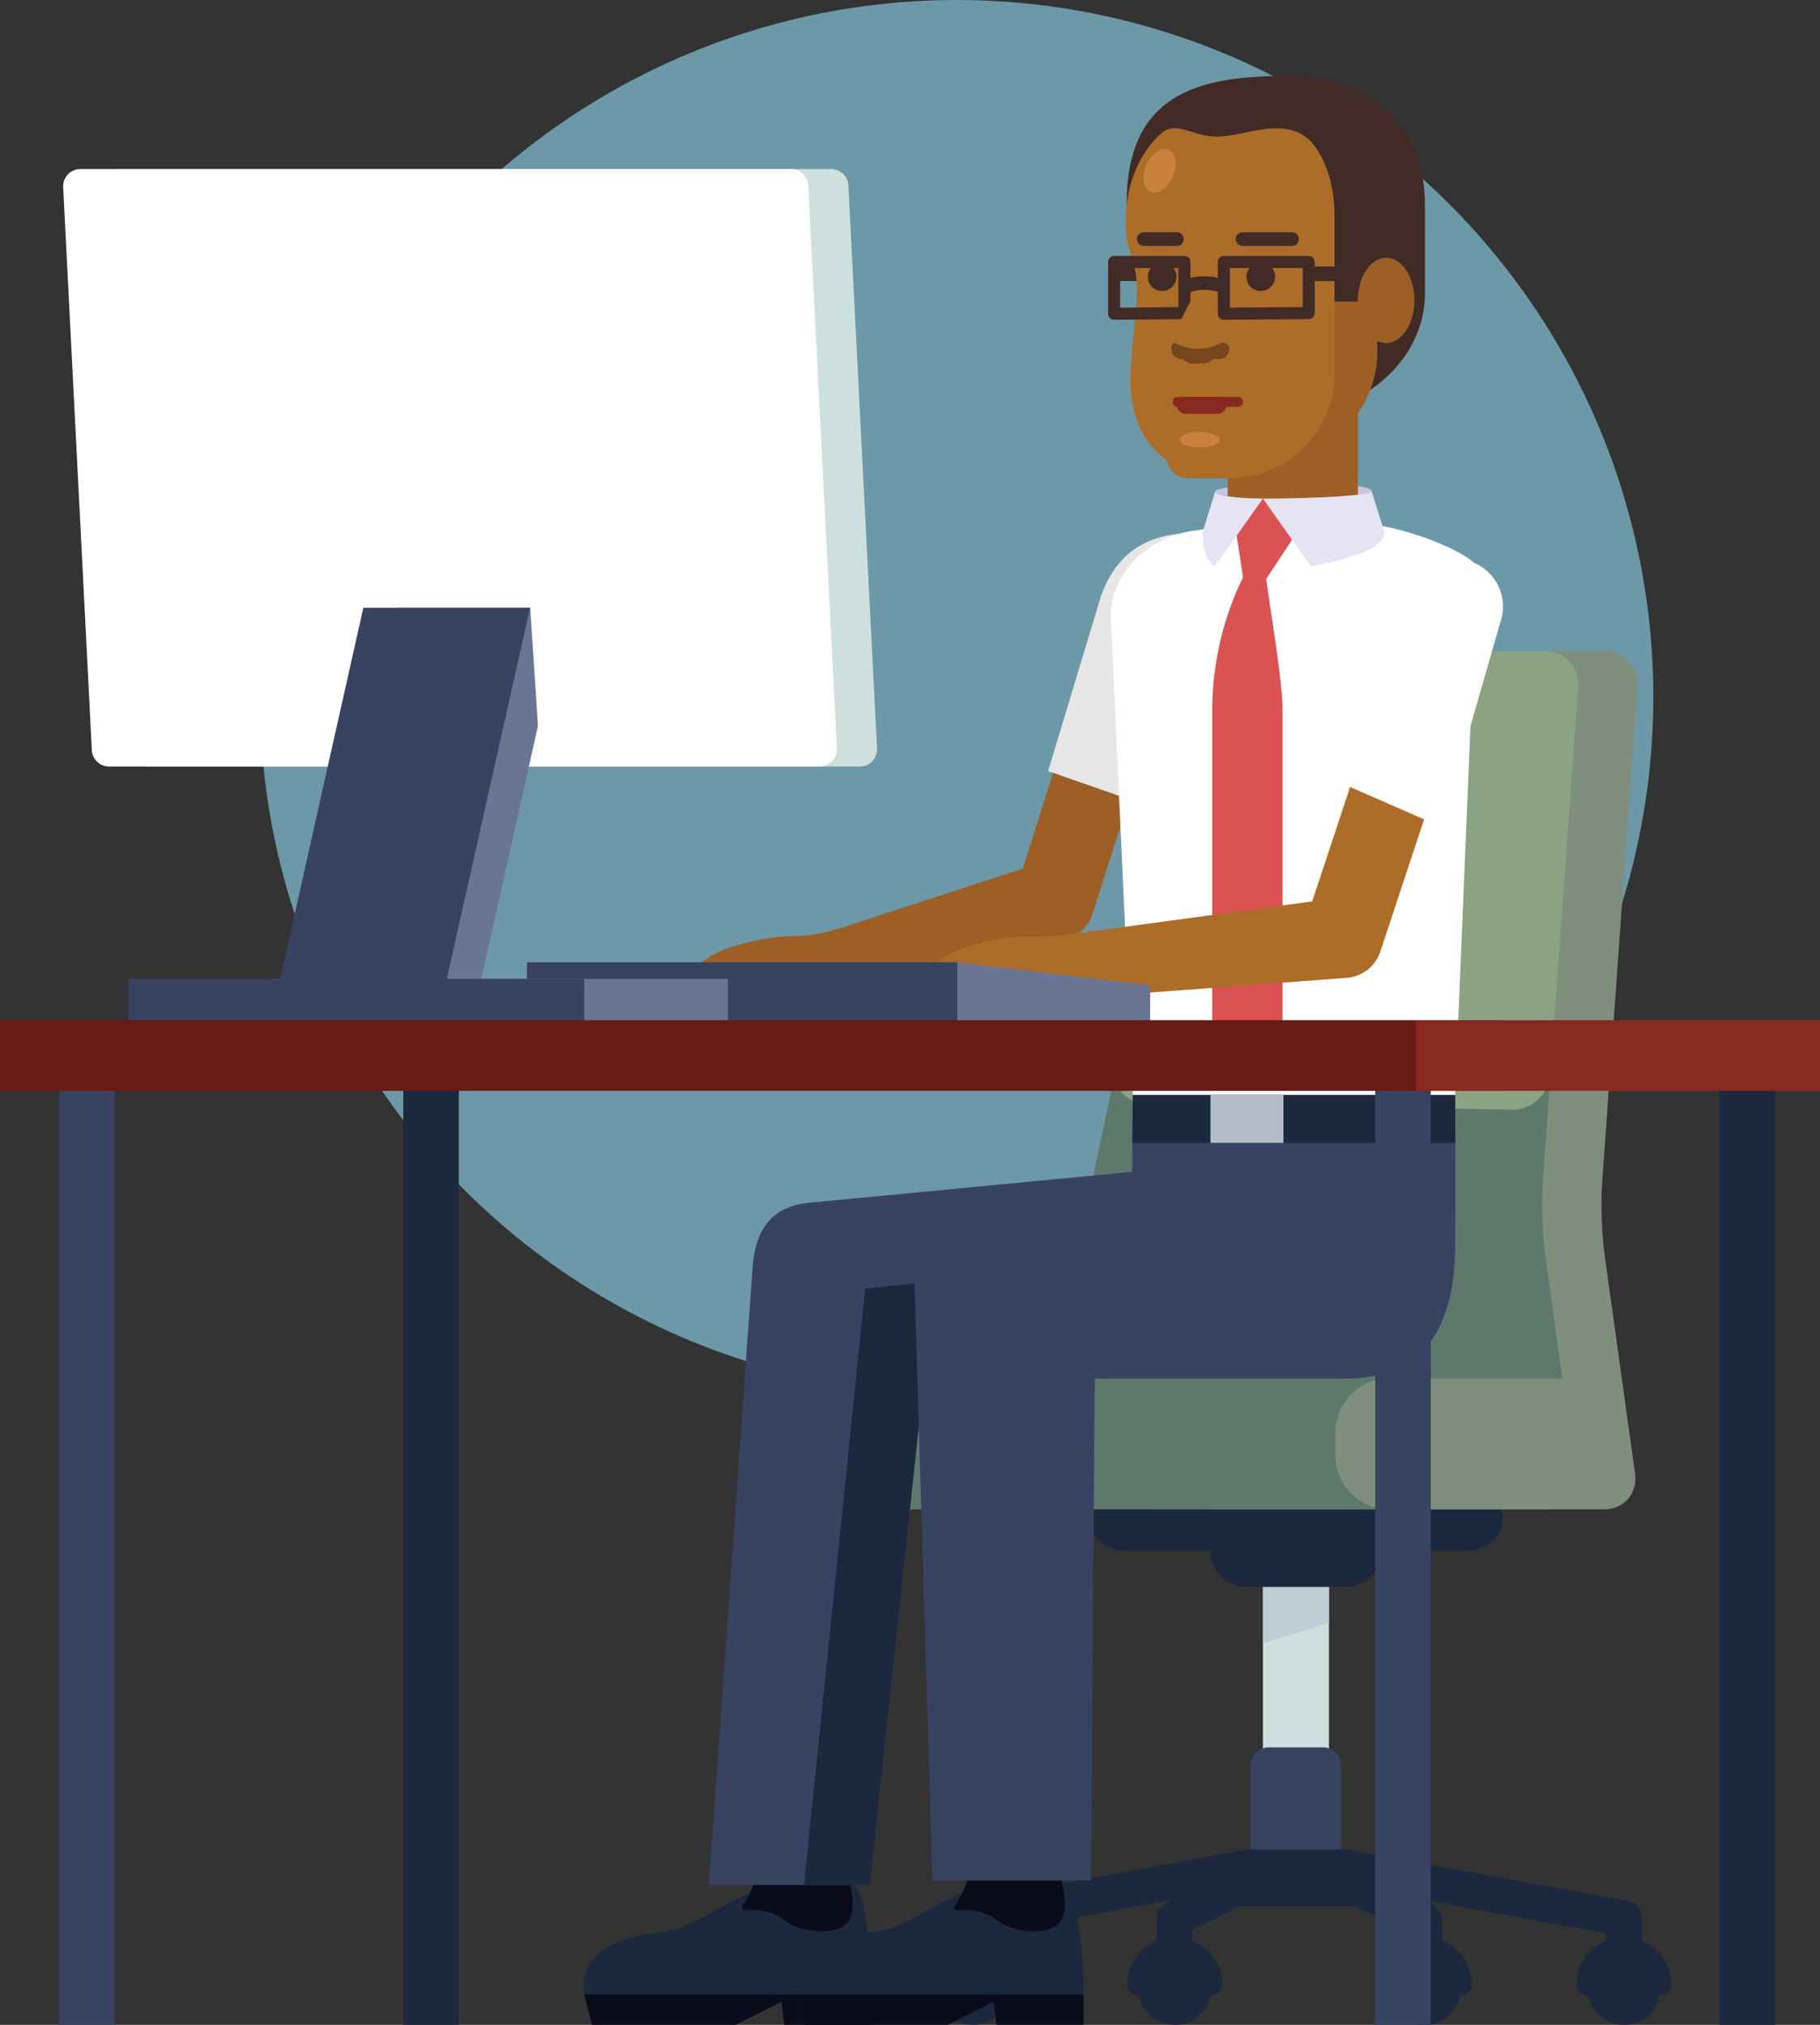 <?xml version="1.0" encoding="utf-8"?>
<!-- Generator: Adobe Illustrator 22.0.1, SVG Export Plug-In . SVG Version: 6.00 Build 0)  -->
<svg version="1.1" id="Layer_1" xmlns="http://www.w3.org/2000/svg" xmlns:xlink="http://www.w3.org/1999/xlink" x="0px" y="0px"
	 viewBox="0 0 1904.4 2118.3" style="enable-background:new 0 0 1904.4 2118.3;" xml:space="preserve">
<rect x="0" y="0" width="1904.4" height="2118.3" fill="#333333" stroke="none"/>
<style type="text/css">
	.st0{fill:#6C98A7;}
	.st1{fill:none;stroke:#FFFFFF;stroke-width:101.25;stroke-linecap:round;stroke-miterlimit:10;}
	.st2{fill:#1C283E;}
	.st3{fill:#CDE0DE;}
	.st4{fill:#BFCED5;}
	.st5{fill:#808F7D;}
	.st6{fill:#5E796C;}
	.st7{fill:#8BA382;}
	.st8{fill:none;stroke:#1C283E;stroke-width:37.511;stroke-linecap:round;stroke-linejoin:round;stroke-miterlimit:10;}
	.st9{fill:#384261;}
	.st10{fill:#9E5F26;}
	.st11{fill:#E6E6E6;}
	.st12{fill:#FFFFFF;}
	.st13{fill:#DB5253;}
	.st14{fill:#AC6D29;}
	.st15{fill:#B3BDC8;}
	.st16{fill:#0A0C1B;}
	.st17{fill:#6A7493;}
	.st18{fill:#681B16;}
	.st19{fill:#882921;}
	.st20{fill:#C7C6DE;}
	.st21{fill:#E6E4F2;}
	.st22{fill:#422B27;}
	.st23{fill:none;stroke:#422B27;stroke-width:15.3;stroke-linecap:round;stroke-miterlimit:10;}
	.st24{fill:none;stroke:#882921;stroke-width:17.595;stroke-linecap:round;stroke-miterlimit:10;}
	.st25{fill:#77461E;}
	.st26{fill:none;stroke:#882921;stroke-width:10.328;stroke-linecap:round;stroke-miterlimit:10;}
	.st27{fill:none;stroke:#422B27;stroke-width:14.344;stroke-linecap:round;stroke-miterlimit:10;}
	.st28{fill:none;stroke:#422B27;stroke-width:11.475;stroke-linecap:round;stroke-miterlimit:10;}
	.st29{fill:none;stroke:#422B27;stroke-width:15.3;stroke-miterlimit:10;}
	.st30{fill:none;stroke:#422B27;stroke-width:12.623;stroke-linejoin:round;stroke-miterlimit:10;}
	.st31{fill:#C9813B;}
	.st32{fill:none;stroke:#422B27;stroke-width:14.152;stroke-linejoin:round;stroke-miterlimit:10;}
</style>
<circle class="st0" cx="1001" cy="729" r="729"/>
<path class="st1" d="M722.2,1556.7"/>
<g>
	<path class="st2" d="M1267.5,2080c0,21.2-17.2,38.3-38.3,38.3c-21.2,0-38.3-17.2-38.3-38.3"/>
	<path class="st2" d="M1528.6,2080c0,21.2-17.2,38.3-38.3,38.3c-21.2,0-38.3-17.2-38.3-38.3"/>
	<path class="st2" d="M1737.6,2080c0,21.2-17.2,38.3-38.3,38.3c-21.2,0-38.3-17.2-38.3-38.3"/>
	<rect x="1321.5" y="1621.3" class="st3" width="69.1" height="309.9"/>
	<polygon class="st4" points="1321.5,1622.2 1321.5,1719.2 1390.5,1698 1390.5,1622.2 	"/>
	<polygon class="st2" points="1279.2,1973 1279.2,1994.3 1432.8,1994.3 1432.8,1956.5 	"/>
	<g>
		<path class="st2" d="M1445.5,1578.4c0-20.6-16.9-37.5-37.5-37.5h-104c-20.6,0-37.5,16.9-37.5,37.5v44.3
			c0,20.6,16.9,37.5,37.5,37.5h104c20.6,0,37.5-16.9,37.5-37.5V1578.4z"/>
	</g>
	<g>
		<path class="st2" d="M1572.4,1590c0-17.7-16.9-32.2-37.5-32.2h-357.7c-20.6,0-37.5,14.5-37.5,32.2s16.9,32.2,37.5,32.2h357.7
			C1555.5,1622.2,1572.4,1607.7,1572.4,1590z"/>
	</g>
	<g>
		<path class="st5" d="M1710.9,1541.8c2.8,20.4-11.7,37.2-32.3,37.2h-410.8c-20.6,0-39.8-16.7-42.7-37.2l-31.9-229.7
			c-2.8-20.4-1.2-53.5,3.7-73.6l109-446.1c4.9-20,25.2-40.7,45.2-46l213.2-56c20-5.2,53.2-9.5,73.8-9.5h40.5
			c20.6,0,36.3,16.8,34.8,37.4l-37,519.1c-1.5,20.6-0.3,54.1,2.5,74.6L1710.9,1541.8z"/>
	</g>
	<g>
		<path class="st6" d="M1648.7,1541.8c2.8,20.4-11.7,37.2-32.3,37.2H1214c-20.6,0-39.8-16.7-42.7-37.2l-31.9-229.7
			c-2.8-20.4-1.6-53.7,2.7-73.8l111.2-520.6c4.3-20.2,24.4-33.4,44.6-29.4L1611,750c20.2,4,35.6,24.1,34.2,44.7l-30.9,442.9
			c-1.4,20.6-0.3,54.1,2.6,74.6L1648.7,1541.8z"/>
	</g>
	<g>
		<path class="st7" d="M1197.3,1153.5c-20.6-0.4-34-17.2-29.6-37.4l85.6-398.3c4.3-20.2,24.8-36.7,45.4-36.7h317.8
			c20.6,0,36.3,16.8,34.8,37.4l-29,405.7c-1.5,20.6-19.6,37.1-40.2,36.7L1197.3,1153.5z"/>
	</g>
	<g>
		<path class="st6" d="M1653.9,1519c0,33-27,60-60,60H945.3c-33,0-60-27-60-60v-16.8c0-33,27-60,60-60h648.6c33,0,60,27,60,60V1519z
			"/>
	</g>
	<g>
		<path class="st5" d="M1397.3,1522.7c0,30.9,25.3,56.3,56.3,56.3h165.2c30.9,0,57.6-25.3,59.3-56.2l1.3-24.4
			c1.6-30.9-22.3-56.2-53.3-56.2h-172.5c-30.9,0-56.3,25.3-56.3,56.3V1522.7z"/>
	</g>
	<polyline class="st8" points="1017.7,2006.9 1356,1944.5 1699.2,2006.9 	"/>
	<polyline class="st8" points="1229.2,2006.9 1356,1944.5 1487.8,2006.9 	"/>
	<path class="st2" d="M1056.4,2080c0,21.2-17.2,38.3-38.3,38.3c-21.2,0-38.3-17.2-38.3-38.3"/>
	<g>
		<path class="st2" d="M979.7,2081.9c-3.1,0-5.6-2.5-5.6-5.6c0-24.2,19.7-44,44-44c24.2,0,44,19.7,44,44c0,3.1-2.5,5.6-5.6,5.6
			H979.7z"/>
		<g>
			<path class="st2" d="M1018,2037.9c21.2,0,38.3,17.2,38.3,38.3h-76.7C979.7,2055.1,996.8,2037.9,1018,2037.9 M1018,2026.6
				c-27.3,0-49.6,22.2-49.6,49.6c0,6.2,5,11.3,11.3,11.3h76.7c6.2,0,11.3-5,11.3-11.3C1067.6,2048.9,1045.4,2026.6,1018,2026.6
				L1018,2026.6z"/>
		</g>
	</g>
	<g>
		<path class="st2" d="M1190.8,2081.9c-3.1,0-5.6-2.5-5.6-5.6c0-24.2,19.7-44,44-44c24.2,0,44,19.7,44,44c0,3.1-2.5,5.6-5.6,5.6
			H1190.8z"/>
		<g>
			<path class="st2" d="M1229.2,2037.9c21.2,0,38.3,17.2,38.3,38.3h-76.7C1190.8,2055.1,1208,2037.9,1229.2,2037.9 M1229.2,2026.6
				c-27.3,0-49.6,22.2-49.6,49.6c0,6.2,5,11.3,11.3,11.3h76.7c6.2,0,11.3-5,11.3-11.3C1278.7,2048.9,1256.5,2026.6,1229.2,2026.6
				L1229.2,2026.6z"/>
		</g>
	</g>
	<g>
		<path class="st2" d="M1451.9,2081.9c-3.1,0-5.6-2.5-5.6-5.6c0-24.2,19.7-44,44-44c24.2,0,44,19.7,44,44c0,3.1-2.5,5.6-5.6,5.6
			H1451.9z"/>
		<g>
			<path class="st2" d="M1490.3,2037.9c21.2,0,38.3,17.2,38.3,38.3h-76.7C1451.9,2055.1,1469.1,2037.9,1490.3,2037.9 M1490.3,2026.6
				c-27.3,0-49.6,22.2-49.6,49.6c0,6.2,5,11.3,11.3,11.3h76.7c6.2,0,11.3-5,11.3-11.3C1539.9,2048.9,1517.6,2026.6,1490.3,2026.6
				L1490.3,2026.6z"/>
		</g>
	</g>
	<g>
		<path class="st2" d="M1660.9,2081.9c-3.1,0-5.6-2.5-5.6-5.6c0-24.2,19.7-44,44-44c24.2,0,44,19.7,44,44c0,3.1-2.5,5.6-5.6,5.6
			H1660.9z"/>
		<g>
			<path class="st2" d="M1699.2,2037.9c21.2,0,38.3,17.2,38.3,38.3h-76.7C1660.9,2055.1,1678.1,2037.9,1699.2,2037.9 M1699.2,2026.6
				c-27.3,0-49.6,22.2-49.6,49.6c0,6.2,5,11.3,11.3,11.3h76.7c6.2,0,11.3-5,11.3-11.3C1748.8,2048.9,1726.6,2026.6,1699.2,2026.6
				L1699.2,2026.6z"/>
		</g>
	</g>
	<g>
		<path class="st9" d="M1403.2,1934.9v-88.1c0-10.3-8.4-18.8-18.8-18.8h-56.9c-10.3,0-18.8,8.4-18.8,18.8v88.1"/>
	</g>
	<line class="st8" x1="1018" y1="2050.1" x2="1018" y2="2009.5"/>
	<line class="st8" x1="1229.2" y1="2050.1" x2="1229.2" y2="2009.5"/>
	<line class="st8" x1="1490.3" y1="2050.1" x2="1490.3" y2="2009.5"/>
	<line class="st8" x1="1699.2" y1="2050.1" x2="1699.2" y2="2009.5"/>
</g>
<g>
	<path class="st10" d="M1243.8,640.6l-100.2,314.1l-0.5,1.6c-4.3,13.5-15.3,23-28.1,26.1l-259.2,62.1c-16.8,4-33.8-6.4-37.8-23.2
		c-3.8-16,5.4-32.1,20.8-37.1l253.4-82.7l-28.6,27.7L1163.6,615c7.1-22.1,30.7-34.4,52.9-27.3
		C1238.7,594.8,1250.9,618.5,1243.8,640.6z"/>
</g>
<path class="st11" d="M1096.7,806.7l95.1,33.1l58.9-200.5c9.1-25.9,29.6-81.5,2.1-81.7c-27.9-0.2-78.7,3.3-100.8,66.1
	C1151.7,624.8,1096.7,806.7,1096.7,806.7z"/>
<path class="st12" d="M1185.3,1145.6l-23-500.5c0-45.4,37.9-82.2,84.2-89.5s95.8-8.5,95.8-8.5h74.7c45.4,0,119.8,29.9,128.6,45.7
	l-23,552.7H1185.3z"/>
<path class="st13" d="M1342,742c0-37.4-20.4-146-18.9-155.3l-17.1,7.8c0,0-37.6,59.6-37.6,149.9s0,360,0,360l36.2,26.6l37.4-31.3
	C1342,1099.6,1342,779.3,1342,742z"/>
<g>
	<path class="st14" d="M1560.2,645.7l-115.5,348.7l-0.4,1.2c-5.3,15.9-19.5,26.3-35.2,27.4l-315.9,23.6c-17.9,1.3-33.5-12.1-34.9-30
		c-1.3-17.2,11.2-32.3,28.1-34.7l313.9-42.6l-35.5,28.6l115.5-348.7c7.3-22.1,31.1-34,53.2-26.7
		C1555.6,599.9,1567.5,623.7,1560.2,645.7z"/>
</g>
<path class="st12" d="M1569.7,651.7l-61.4,213.4L1408,821.3l67.1-200.3c7.5-26.4,35-41.8,61.5-34.2c26.4,7.5,41.8,35,34.2,61.5
	C1570.5,649.4,1570.1,650.6,1569.7,651.7z"/>
<path class="st9" d="M1522.7,1145.6h-337.4l-1.2,151.7c1.9,62.9,68.7,97.2,154.5,95.3c85.8-1.9,183.1-15.3,184.1-89.6
	C1523.2,1263,1522.7,1145.6,1522.7,1145.6z"/>
<path class="st2" d="M1185.3,1145.6l-0.4,50h337.9c-0.1-28.1-0.2-50-0.2-50H1185.3z"/>
<rect x="1266.6" y="1145.6" class="st15" width="76.4" height="50"/>
<path class="st10" d="M877.4,1039.1c-65.4,20-56.7-9.2-83-2.4c-21.7,5.6-15.6,18.8-40.5,23.4l-43,10.2c-18.3,5-25.9-5.7-6.1-33.9
	c8.4-11.9,32-40,70.7-48.7c51.7-14.1,54.9-2.6,99.5-15.4C875,972.3,889.2,1036.9,877.4,1039.1z"/>
<path class="st14" d="M1123.3,1044.2c-69.8,10.4-56.4-14.4-82.7-7.5c-21.7,5.6-15.6,18.8-40.5,23.4l-43,10.2
	c-18.3,5-25.9-5.7-6.1-33.9c8.4-11.9,32-40,70.7-48.7c51.7-14.1,52.2-2.9,100.6-10.4C1122.2,977.3,1135.1,1042.1,1123.3,1044.2z"/>
<path class="st2" d="M902.7,1991c-7.4-30.8-23.9-28.2-58.8-25.6c-63.5,4.8-109.5,46.8-138.8,53.6c-23.1,5.3-101.1,5.7-93.8,67.6
	l8.3,31.7l149.4-13.6l56.4-18.1l44.4,15.9l42.2-15.9C911.9,2062.6,908.8,2016.6,902.7,1991z"/>
<polygon class="st16" points="911.9,2086.6 911.9,2118.3 820.6,2118.3 817.7,2094.2 769.6,2118.3 619.6,2118.3 611.2,2086.6 "/>
<path class="st16" d="M780.4,1998.5c17.4-1.5,29.7,1.9,42.8,12c13.8,10.6,59.9,18,67.3-6c7.4-24-10.1-51.6-8.3-79.2
	c1.8-27.6,14.4-94.7,19.9-154.1l-116,13.7c0,49.6,31.1,150.8-8.6,207.9C774.5,1997,777.9,1998.7,780.4,1998.5z"/>
<path class="st2" d="M1124.7,1991c-7.4-30.8-23.9-28.2-58.8-25.6c-63.5,4.8-109.5,46.8-138.8,53.6c-23.1,5.3-101.1,5.7-93.8,67.6
	l8.3,31.7l149.4-13.6l56.4-18.1l44.4,15.9l42.2-15.9C1133.9,2062.6,1130.9,2016.6,1124.7,1991z"/>
<polygon class="st16" points="1133.9,2086.6 1133.9,2118.3 1042.7,2118.3 1039.7,2094.2 991.7,2118.3 841.6,2118.3 833.3,2086.6 "/>
<path class="st16" d="M1002.4,1998.5c17.4-1.5,29.7,1.9,42.8,12c13.8,10.6,59.9,18,67.3-6c7.4-24-10.1-51.6-8.3-79.2
	c1.8-27.6,14.4-94.7,19.9-154.1l-116,13.7c0,49.6,31.1,150.8-8.6,207.9C996.5,1997,999.9,1998.7,1002.4,1998.5z"/>
<path class="st9" d="M1208.5,1223.6l102.5,118.9l-344.1,97.8L910.2,1972l-168.6,0c0,0,43-604.3,45.8-644.8
	c2.9-40.5,19.1-65.1,59.9-69C888.1,1254.4,1208.5,1223.6,1208.5,1223.6z"/>
<polygon class="st2" points="1272.4,1394.5 1225.3,1312.9 905.3,1348.2 841.3,1972 910.2,1972 968.3,1426.7 "/>
<path class="st9" d="M1376.1,1255.9L955.4,1291l20.3,676.3h165.9l3.9-525.1l261.9,0c51.9-0.2,114.6-19.5,115.3-139.2
	c0.5-77.9-78-67.5-78-67.5L1376.1,1255.9z"/>
<rect x="1799.3" y="1103" class="st2" width="58.1" height="1015.3"/>
<rect x="1439" y="1103" class="st9" width="58.1" height="1015.3"/>
<rect x="422" y="1103" class="st2" width="58.1" height="1015.3"/>
<rect x="61.7" y="1103" class="st9" width="58.1" height="1015.3"/>
<polygon class="st9" points="551.4,1006.7 551.4,1096.9 1031.8,1096.9 1001.7,1006.7 "/>
<polygon class="st17" points="1001.7,1006.7 1203.5,1030.7 1203.5,1096.9 1001.7,1096.9 "/>
<line class="st17" x1="1001.7" y1="1096.9" x2="1001.7" y2="1006.7"/>
<g>
	<rect x="284.5" y="1024.1" class="st17" width="477.1" height="52.6"/>
	<path class="st3" d="M917.7,783l-30-589c-0.5-9.6-8.4-17.1-18-17.1H126c-4.9,0-9.7,2-13,5.6s-5.2,8.4-4.9,13.3l30,589
		c0.5,9.6,8.4,17.1,18,17.1h743.7c4.9,0,9.7-2,13-5.6S917.9,787.9,917.7,783z"/>
	<path class="st12" d="M875.7,783l-30-589c-0.5-9.6-8.4-17.1-18-17.1H84c-4.9,0-9.7,2-13,5.6s-5.2,8.4-4.9,13.3l30,589
		c0.5,9.6,8.4,17.1,18,17.1h743.7c4.9,0,9.7-2,13-5.6S875.9,787.9,875.7,783z"/>
	<polygon class="st17" points="554.8,635.8 416.3,635.8 326.2,1037.2 500.6,1037.2 562.9,759.5 	"/>
	<polygon class="st9" points="554.6,635.8 380.2,635.8 290.2,1037.2 464.6,1037.2 	"/>
	<rect x="134.3" y="1024.1" class="st9" width="477.1" height="52.6"/>
</g>
<rect y="1067.3" class="st18" width="1568.1" height="73.9"/>
<rect x="1481.5" y="1067.3" class="st19" width="422.9" height="73.9"/>
<g>
	<path class="st20" d="M1379.6,506c-59.6,0-107.9,3.5-107.9,7.8c0,4.3,24.9,7.8,55.6,7.8c59.6,0,107.9-3.5,107.9-7.8
		C1435.2,509.5,1410.3,506,1379.6,506z"/>
	<rect x="1284.6" y="416.4" class="st10" width="136.3" height="130.1"/>
	<polygon class="st13" points="1290.5,537.5 1301,606.3 1323.5,607.8 1369.4,538.3 1321,521.5 	"/>
	<path class="st21" d="M1435.2,513.8c0,4.3-54.1,7.8-113.7,7.8l50.1,70.8c0,0,77.9-11.7,77-35.9L1435.2,513.8z"/>
	<path class="st21" d="M1271.4,592.3l50.1-70.8c-30.7,0-49.8-3.5-49.8-7.8l-13.4,43.2C1258,573.9,1262.9,588.3,1271.4,592.3z"/>
	<path class="st10" d="M1348,111.7l-61,0l-82,166.8c0,92,64.1,155.1,143,155.1c79,0,142.9-58.3,143-126.5V244
		C1490.7,202.3,1473.5,113.6,1348,111.7z"/>
	<path class="st14" d="M1204.9,278.8l0.1-0.2c0,0,0-0.1,0-0.1L1204.9,278.8z"/>
	<path class="st10" d="M1287,111.7l-0.8,388.4c91.9,0,154.9-67.6,154.9-129.7c0-30.7,0-79.2,0-109.1
		C1441.1,202.7,1416.9,112.8,1287,111.7z"/>
	<path class="st22" d="M1491,307.1l0-91.2l-95.8-23v122.7c0,0,36,0,36.1,0c11.4-3.6-13.9,102.3-4,96.4
		C1465.7,389,1491,350,1491,307.1z"/>
	<path class="st10" d="M1413,324.5V443c18-21.9,28.1-47.7,28.1-72.6c0-13.1,0-29.5,0-46.3C1441.1,320.9,1413,324.5,1413,324.5z"/>
	<line class="st23" x1="1277.7" y1="286.4" x2="1168.7" y2="286.4"/>
	<path class="st22" d="M1346.7,79.5c-94.4-0.2-168.4,19.4-167.8,135.5l312.1,0.8C1492,151.1,1454.6,79.8,1346.7,79.5z"/>
	<path class="st14" d="M1396.3,223.8c0-60.1-34.8-112.6-109.3-112.1c-60.3,0.4-110.4,47.3-109,123.6c0.6,30.6,12.2,37.3,11.6,69.5
		s-8.1,71.3-6.4,101.9c3.3,60.2,43.7,93.4,104,93.4c60.3,0,109.2-48.7,109.2-108.8C1396.3,360.8,1396.3,254.4,1396.3,223.8z"/>
	<line class="st24" x1="1240.5" y1="424.1" x2="1274.3" y2="424.1"/>
	<path class="st25" d="M1253.7,364.9c-8.7,0-16.5-2.4-23.1-5.7c-3.2-1.6-5,2.4-5,4.9v1.2c0,5.7,4.6,10.3,10.3,10.3h1.6
		c2.9,2.9,6.8,4.7,11.2,4.7h9.7c4.4,0,8.4-1.8,11.2-4.7h6.3c5.7,0,10.3-4.6,10.3-10.3v-1.2c0-3.5-5-7.2-8.8-5.2
		C1270.7,362.5,1262.6,364.9,1253.7,364.9z"/>
	<line class="st26" x1="1232.1" y1="420.4" x2="1295.5" y2="420.4"/>
	<path class="st14" d="M1162.6,294.5"/>
	<line class="st27" x1="1231.4" y1="250.1" x2="1196.8" y2="250.1"/>
	<line class="st27" x1="1351.9" y1="250.1" x2="1300.2" y2="250.1"/>
	<path class="st28" d="M1362,311.1"/>
	<path class="st28" d="M1479.7,269.3"/>
	<line class="st29" x1="1478.7" y1="286.4" x2="1369.7" y2="286.4"/>
	<path class="st10" d="M1450.4,269.7c-16.3,0-29.6,20-29.6,44.6c0,24.6,13.2,44.6,29.6,44.6c16.3,0,29.6-20,29.6-44.6
		C1480,289.6,1466.8,269.7,1450.4,269.7"/>
	<path class="st22" d="M1231,289.4c0,8.2-6.7,15-15,15c-8.3,0.1-15-6.6-15-14.8s6.7-15,15-15C1224.2,274.6,1231,281.2,1231,289.4z"
		/>
	<path class="st22" d="M1334.3,289.4c0,8.2-6.7,15-15,15c-8.3,0.1-15-6.6-15-14.8s6.7-15,15-15
		C1327.6,274.6,1334.3,281.2,1334.3,289.4z"/>
	<polygon class="st30" points="1165.8,328.2 1165.8,274.1 1239.3,274.1 1239.3,327.5 	"/>
	<path class="st14" d="M1229.7,352.6c0-9.5,19.6-45.4,23.1-48.4c3.5-3-2.1,30.3-2.1,30.3L1229.7,352.6z"/>
	<polygon class="st30" points="1280.6,328.2 1280.6,274.1 1369.4,274.1 1369.4,327.5 	"/>
	<path class="st14" d="M1243.2,500.3c-12.5,0-22.7-10-22.9-22.5c-0.2-12.7,0-23.4,0-23.4l69.2-0.8c0.1,0-0.1,0,0,0
		c12.5,0,15.6,10,15.8,22.5c0.2,12.7-3.1,23.9-15.8,24.2l-45.8,0C1243.5,500.3,1243.3,500.3,1243.2,500.3z"/>
	<ellipse class="st31" cx="1255.3" cy="460" rx="20.9" ry="8.1"/>
	
		<ellipse transform="matrix(0.393 -0.919 0.919 0.393 572.542 1224.085)" class="st31" cx="1213.9" cy="178.2" rx="24" ry="15.2"/>
	<path class="st22" d="M1212.5,141.9c17.1-17.9,32.5,0.5,60.5,1.1c28,0.6,75.6-25.1,102.1,9c-6.9-16.6-51.8-49.6-86.7-48.5
		C1253.5,104.6,1229.1,119.5,1212.5,141.9z"/>
	<path class="st32" d="M1282.1,302c-3.6-3.5-12.1-5.9-22-5.9c-9,0-16.8,2-20.9,4.9"/>
</g>
</svg>
